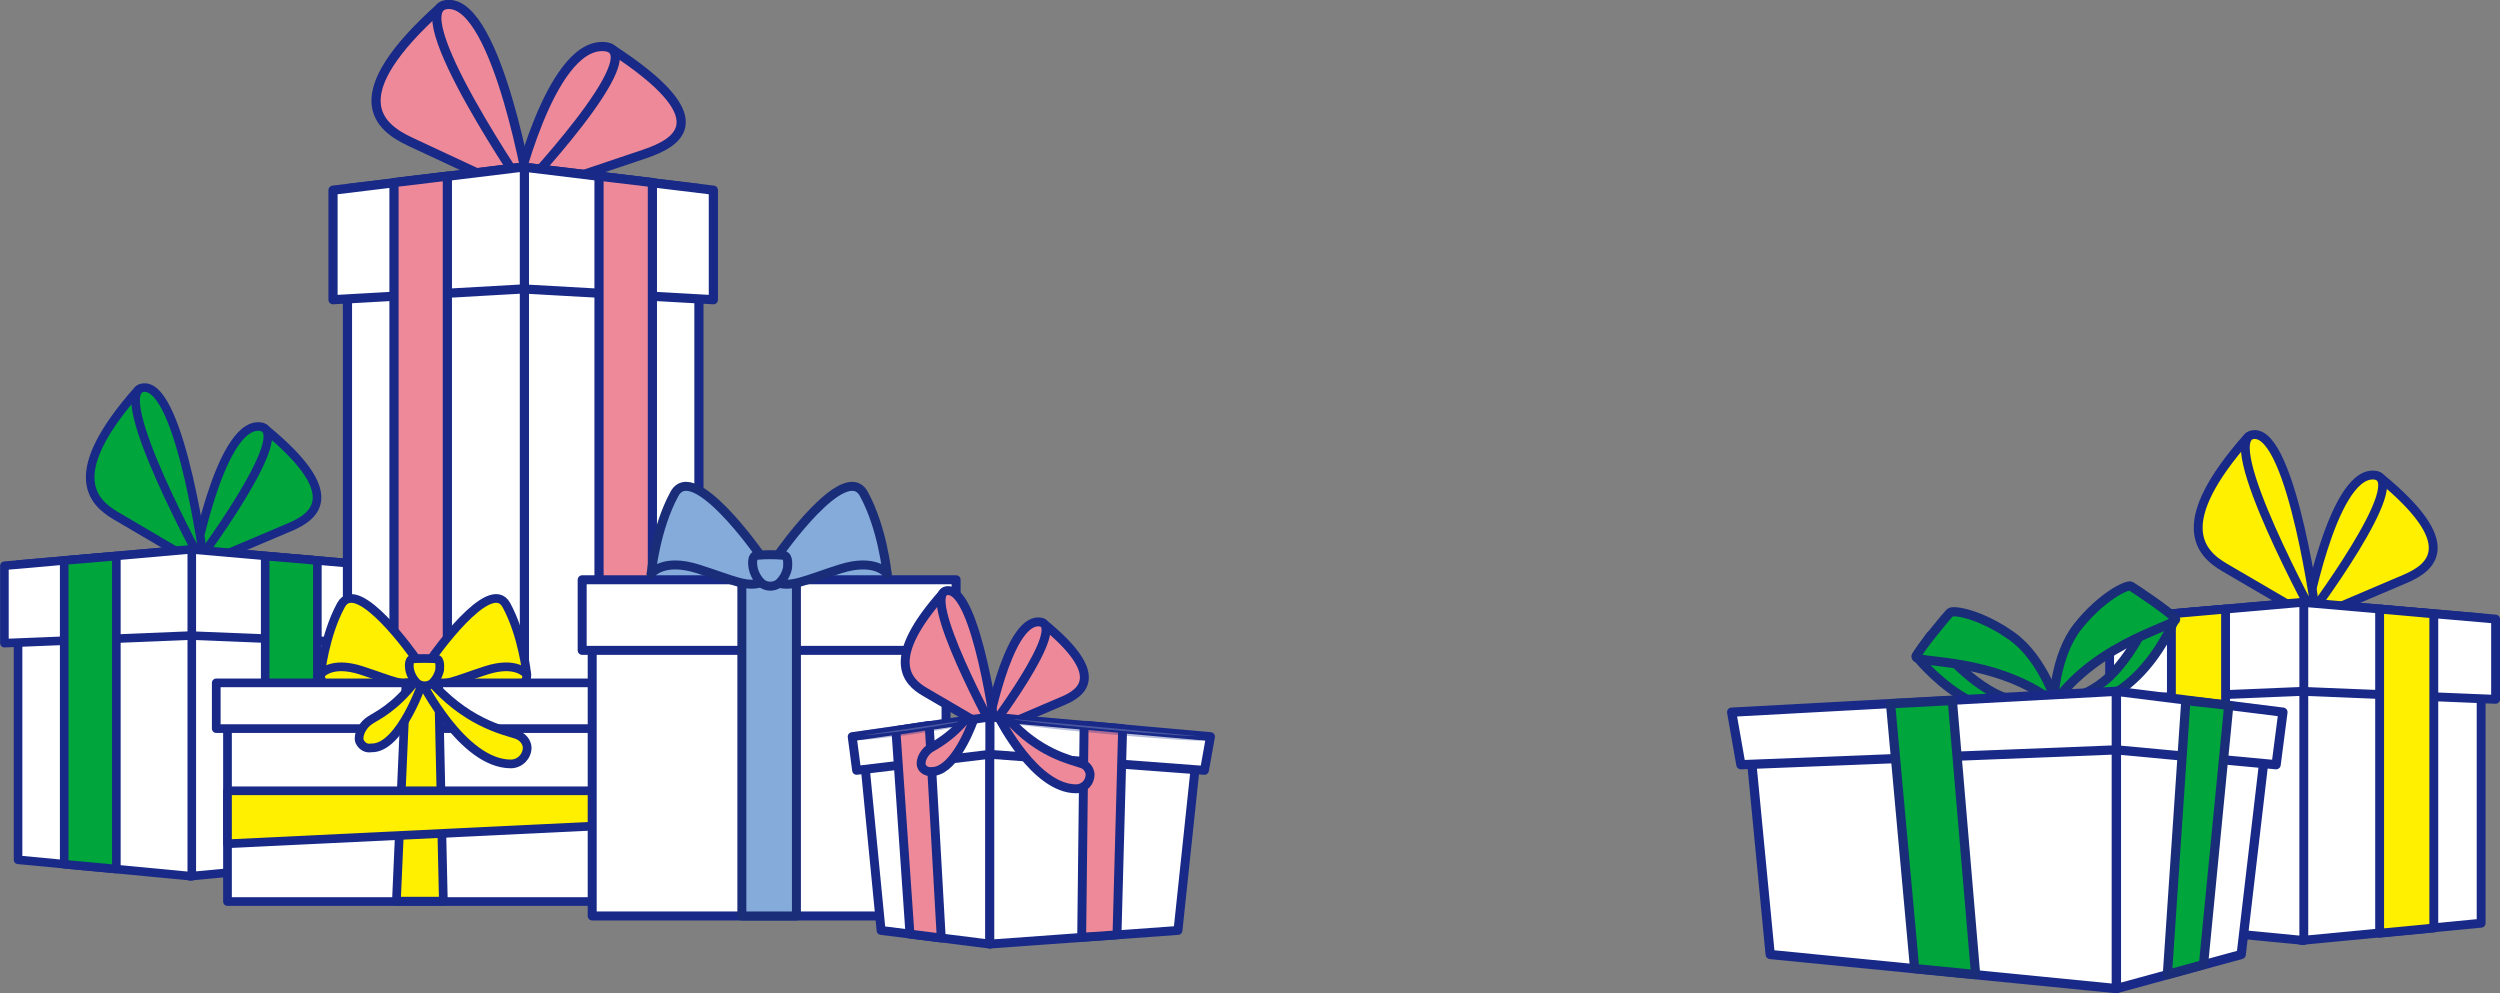 <svg id="圖層_1" xmlns="http://www.w3.org/2000/svg" viewBox="0 0 623.1 247.5"><rect x="0" y="0" width="623.1" height="247.5" fill="#808080" stroke="none"/><style>.st0{fill:#fff;stroke:#182987;stroke-linecap:round;stroke-linejoin:round}.st0,.st1{stroke-width:2.14}.st1,.st2,.st3{stroke:#182987;stroke-linecap:round;stroke-linejoin:round}.st1{fill:#00a63c}.st2,.st3{fill:#fff;stroke-width:2.21}.st3{fill:#fff000}.st10,.st11,.st12,.st13,.st14,.st4{stroke-linecap:round;stroke-linejoin:round}.st4{fill:#00a63c;stroke:#1a2d78}.st4,.st5{stroke-width:2.3}.st5,.st6,.st7,.st8,.st9{stroke-linecap:round;stroke-linejoin:round}.st5{fill:#fff}.st5,.st6,.st7,.st8,.st9{stroke:#182987}.st6,.st7{fill:#ee8999;stroke-width:2.29}.st7{fill:#fff}.st8,.st9{fill:#fff;stroke-width:2.17}.st9{fill:#fff000}.st10,.st11{fill:#85abda;stroke:#1a2d78;stroke-width:2.24}.st11{fill:#fff;stroke:#182987}.st12,.st13,.st14{stroke:#182987;fill:#ee8999;stroke-width:2.22}.st13,.st14{fill:#fff}.st14{opacity:.3;enable-background:new}</style><title>gifts</title><g id="_群組_3"><path id="_路徑_11" class="st0" d="M47.3 136.9v81.5l43.2-4.1v-73.6z"/><path id="_路徑_12" class="st0" d="M47.8 136.9v81.5l-43.3-4.1v-73.6z"/><path id="_路徑_13" class="st1" d="M48.1 141.6l24.1-10.2c6.4-2.7 13.8-8.2-6.1-24.5-4.7-3.9-18 34.7-18 34.7z"/><path id="_路徑_14" class="st1" d="M48.1 141.6s6.4-35.6 16.4-35.3-16.4 35.3-16.4 35.3z"/><path id="_路徑_15" class="st1" d="M51.1 141.6l-22.3-13.1C22.9 125 16 118 34.4 97.2c4.4-4.9 16.7 44.4 16.7 44.4z"/><path id="_路徑_16" class="st1" d="M51.1 141.6s-5.9-45.5-15.2-45 15.2 45 15.2 45z"/><path id="_路徑_17" class="st0" d="M47.3 136.9v21.5l46.7 1.9V141z"/><path id="_路徑_18" class="st0" d="M47.8 136.9v21.5l-46.7 1.9V141z"/><path id="_路徑_19" class="st1" d="M29 138.6v78l-13-1.2v-75.7z"/><path id="_路徑_20" class="st1" d="M66.1 138.6v78l13-1.2v-75.7z"/></g><g id="_群組_6"><path id="_路徑_33" class="st2" d="M573.6 150.1v84.3l44.8-4.3V154z"/><path id="_路徑_34" class="st2" d="M574.2 150.1v84.3l-44.8-4.3V154z"/><path id="_路徑_35" class="st3" d="M574.5 154.9l24.9-10.6c6.6-2.8 14.3-8.6-6.3-25.4-4.9-4-18.6 36-18.6 36z"/><path id="_路徑_36" class="st3" d="M574.5 154.9s6.6-36.8 17-36.5-17 36.5-17 36.5z"/><path id="_路徑_37" class="st3" d="M577.5 154.9l-23.1-13.5c-6.1-3.6-13.2-10.9 5.8-32.4 4.7-5.2 17.3 45.9 17.3 45.9z"/><path id="_路徑_38" class="st3" d="M577.5 154.9s-6.1-47.1-15.7-46.6 15.7 46.6 15.7 46.6z"/><path id="_路徑_39" class="st2" d="M573.6 150.1v22.2l48.4 2v-20z"/><path id="_路徑_40" class="st2" d="M574.2 150.1v22.2l-48.4 2v-20z"/><path id="_路徑_41" class="st3" d="M554.7 151.8v80.8l-13.5-1.3V153z"/><path id="_路徑_42" class="st3" d="M593.1 151.8v80.8l13.5-1.3V153z"/></g><g id="_群組_4"><g id="_群組_5"><path id="_路徑_21" class="st4" d="M542.1 154.2s-9.9 25.3-30.4 21.3c-1.5-.3 7.2-.4 14.1-6.9 7.1-6.8 11.3-18.3 11.3-18.3l5 3.9z"/><path id="_路徑_22" class="st4" d="M477.6 163.5s16.5 21.5 35.1 12c1.3-.7-7 1.6-15.5-2.7-8.7-4.5-16-14.4-16-14.4l-3.6 5.1z"/><path id="_路徑_23" class="st4" d="M511.8 175.5s.2-12 6.1-19.4 12.3-10.5 13.2-10 9.8 6.5 11.1 8.1-19.2 5.4-30.4 21.3z"/><path id="_路徑_24" class="st4" d="M512.7 175.6s-3.5-11.5-11.2-17-14.7-6.7-15.5-5.9-7.6 9-8.4 10.9 19.8-.2 35.1 12z"/><path id="_路徑_25" class="st5" d="M513.4 173.2c-.9 0-1.8 0-2.7.1-.6.1-.3 1.3-.3 1.3.2.6.5 1.2 1 1.6.5.3 1.2.3 1.6-.1.5-.5.8-1 .9-1.7-.1.1.1-1.2-.5-1.2z"/><path id="_路徑_26" class="st5" d="M512.6 173.5c-.6 0-1.2 0-1.8.1-.4.1-.2.9-.2.9.1.4.3.7.7 1 .3.2.7.2 1.1 0 .3-.3.5-.7.6-1.1-.1-.1 0-.9-.4-.9z"/></g><path id="_路徑_27" class="st5" d="M435.6 179.7l5.6 58.2 86.3 8.5v-60.8z"/><path id="_路徑_28" class="st5" d="M527.5 185.6v60.8l31.1-8.5 6.7-57.2z"/><path id="_路徑_29" class="st5" d="M527.5 186.9v-14.6l-95.9 5.2 2.3 13.1z"/><path id="_路徑_30" class="st5" d="M527.5 172.3v14.6l39.8 3.7 1.7-13.1z"/><path id="_路徑_31" class="st4" d="M471.2 175.4l15.4-.8 5.8 68.3-15.2-1.5z"/><path id="_路徑_32" class="st4" d="M544.8 174.6l-4.6 68.3 9-2.5 6.3-64.6z"/></g><g id="_群組_"><g id="_群組_2"><path id="_路徑_" class="st6" d="M128.2 49.3l32.4-10.9c8.6-2.9 18.6-8.8-8.2-26.2-6.4-4.2-24.2 37.1-24.2 37.1z"/><path id="_路徑_2" class="st6" d="M128.2 49.3s8.6-38.1 22.1-37.7-22.1 37.7-22.1 37.7z"/><path id="_路徑_3" class="st6" d="M132.2 49.3l-30-14C94.3 31.6 85 24 109.8 1.8c5.9-5.2 22.4 47.5 22.4 47.5z"/><path id="_路徑_4" class="st6" d="M132.2 49.3s-8-48.6-20.5-48.2 20.5 48.2 20.5 48.2z"/></g><path id="_路徑_5" class="st7" d="M130.1 41.6v176.7l44.1-5.8V47z"/><path id="_路徑_6" class="st7" d="M130.7 41.6v176.7l-44.1-5.8V47z"/><path id="_路徑_7" class="st7" d="M130.1 41.6V72l47.7 2.7V47.4z"/><path id="_路徑_8" class="st7" d="M130.7 41.6V72L83 74.7V47.4z"/><path id="_路徑_9" class="st6" d="M111.5 43.9v171.9L98.2 214V45.5z"/><path id="_路徑_10" class="st6" d="M149.3 43.9v171.9l13.3-1.8V45.5z"/></g><g id="_群組_10"><path id="_矩形_4" class="st8" d="M56.7 180.1h99.6v44.6H56.7z"/><g id="_群組_11"><path id="_路徑_62" class="st9" d="M108.4 170.4c3.2 1.3 6.7 2.1 10.2 2.3 6.3.3 12.9-.7 12.7-4.5-.1-2.6-15.3-5.4-22.9 2.2z"/><path id="_路徑_63" class="st9" d="M107.7 163.9s14.4-20.6 18.5-13.1 5.1 17.3 5.1 17.3-2.5-3.5-10.2-1-10.7 4.2-14 2.9.6-6.1.6-6.1z"/><path id="_路徑_64" class="st9" d="M102.8 170.4c-3.2 1.3-6.7 2.1-10.2 2.3-6.3.3-12.9-.7-12.7-4.5.1-2.6 15.3-5.4 22.9 2.2z"/><path id="_路徑_65" class="st9" d="M103.5 163.9S89.1 143.3 85 150.8s-5.1 17.3-5.1 17.3 2.5-3.5 10.2-1 10.7 4.2 14 2.9-.6-6.1-.6-6.1z"/></g><path id="_矩形_5" class="st8" d="M53.9 170.2H159v11.4H53.9z"/><path id="_路徑_66" class="st9" d="M110.5 224.6H98.8l2.4-54.4h8.1z"/><path id="_路徑_67" class="st9" d="M156.2 205.5l-99.5 4.8v-13.2h99.5z"/><path id="_路徑_68" class="st9" d="M105 169.8s10.3 20.6 22.3 20.6c2.3 0 4.1-1.9 4.1-4.1-.1-1.5-1.2-2.7-2.6-3.2-3.4-1.1-12.9-3.1-22-13.9-1.1-1.2-1.8.6-1.8.6z"/><path id="_路徑_69" class="st9" d="M105.6 169.3s-5.7 17.4-13.1 17.1c-1.1.2-2.1-.3-2.7-1.3-.8-1.1 0-3.9 2.3-5.5 1.9-1.3 6.2-3 11.8-10.3.7-.8 1.7 0 1.7 0z"/><path id="_路徑_70" class="st9" d="M108.7 164.2c-1.9-.1-3.9-.1-5.8 0-1.3.1-.8 2.7-.8 2.7.3 1.4 1 2.6 2 3.5 1.1.7 2.4.7 3.5 0 1-.9 1.7-2.1 2-3.5-.1 0 .4-2.6-.9-2.7z"/></g><g id="_群組_9"><path id="_路徑_57" class="st10" d="M194.9 145.5c3.7 1.5 7.6 2.4 11.6 2.6 7.2.3 14.7-.8 14.6-5.2-.1-2.8-17.5-6.1-26.2 2.6z"/><path id="_矩形_" class="st11" d="M147.6 159.8h88.2v68.5h-88.2z"/><path id="_路徑_58" class="st10" d="M188.5 145.5c-3.7 1.5-7.6 2.4-11.6 2.6-7.2.3-14.7-.8-14.6-5.2.1-2.8 17.5-6.1 26.2 2.6z"/><path id="_矩形_2" class="st11" d="M145.1 144.5h93.2v17.6h-93.2z"/><path id="_矩形_3" class="st10" d="M184.9 144.5h13.6v83.8h-13.6z"/><path id="_路徑_59" class="st10" d="M194.1 138.1s16.5-23.6 21.2-15 5.8 19.9 5.8 19.9-2.9-4-11.7-1.2-12.3 4.8-16 3.3.7-7 .7-7z"/><path id="_路徑_60" class="st10" d="M189.3 138.1s-16.5-23.6-21.2-15-5.8 19.9-5.8 19.9 2.9-4 11.7-1.2 12.3 4.8 16 3.3-.7-7-.7-7z"/><path id="_路徑_61" class="st10" d="M195.3 138.4c-2.2-.2-4.5-.2-6.7 0-1.5.1-.9 3.1-.9 3.1.3 1.5 1.1 3 2.3 4 1.2.8 2.8.8 4 0 1.2-1 2-2.5 2.3-4-.1 0 .5-2.9-1-3.1z"/></g><g id="_群組_7"><g id="_群組_8"><path id="_路徑_43" class="st12" d="M245.9 182.8l19-8.1c5-2.1 10.9-6.5-4.8-19.3-3.8-3-14.2 27.4-14.2 27.4z"/><path id="_路徑_44" class="st12" d="M245.9 182.8s5-28.1 13-27.8c8 .3-13 27.8-13 27.8z"/><path id="_路徑_45" class="st12" d="M248.2 182.8l-17.6-10.3c-4.7-2.7-10.1-8.3 4.5-24.7 3.4-3.9 13.1 35 13.1 35z"/><path id="_路徑_46" class="st12" d="M248.2 182.8s-4.7-35.9-12-35.6 12 35.6 12 35.6z"/></g><path id="_路徑_47" class="st13" d="M215.4 188.8l4.2 43.1 27.1 3.4V186z"/><path id="_路徑_48" class="st13" d="M246.7 186v49.3l46.9-3.4 4.4-41.6z"/><path id="_路徑_49" class="st13" d="M246.7 188v-9.3l55 4.9-1.5 8.4z"/><path id="_路徑_50" class="st13" d="M246.7 178.7v9.3l-33.2 4-1.1-8.4z"/><path id="_路徑_51" class="st12" d="M270.2 180.8h.7l8.9.8-1.4 51.4-8.8.6z"/><path id="_路徑_52" class="st12" d="M223.3 182.1l8.3-1.3 3 53-7.8-1z"/><path id="_路徑_53" class="st14" d="M250.2 179l2 .3c1.4.2 3.3.4 5.7.7s5.1.6 8.1.9l9.3.9 9.3.8c3 .2 5.7.4 8.1.6s4.4.2 5.8.3h.3l-48.6-4.5z"/><path id="_路徑_54" class="st14" d="M215 183.3l1.2-.1c.8-.1 1.9-.1 3.1-.3s2.8-.3 4.4-.5 3.4-.4 5.1-.7 3.4-.5 5.1-.8 3.1-.6 4.4-.8 2.4-.5 3.1-.6l1.2-.3-27.6 4.1z"/><path id="_路徑_55" class="st12" d="M268.2 196.6c2 0 3.5-1.6 3.5-3.6-.1-1.3-1-2.4-2.2-2.7-2.9-1-10.7-2.6-18.3-11.2l-2.2-.2c.3.5 9 17.7 19.2 17.7z"/><path id="_路徑_56" class="st12" d="M240.4 179.6c-2.4 2.8-5.3 5.1-8.6 6.9-2 1.4-2.6 3.7-2 4.7.5.8 1.4 1.2 2.3 1.1 5.1.2 9.2-9.1 10.6-13l-2.3.3z"/></g></svg>
